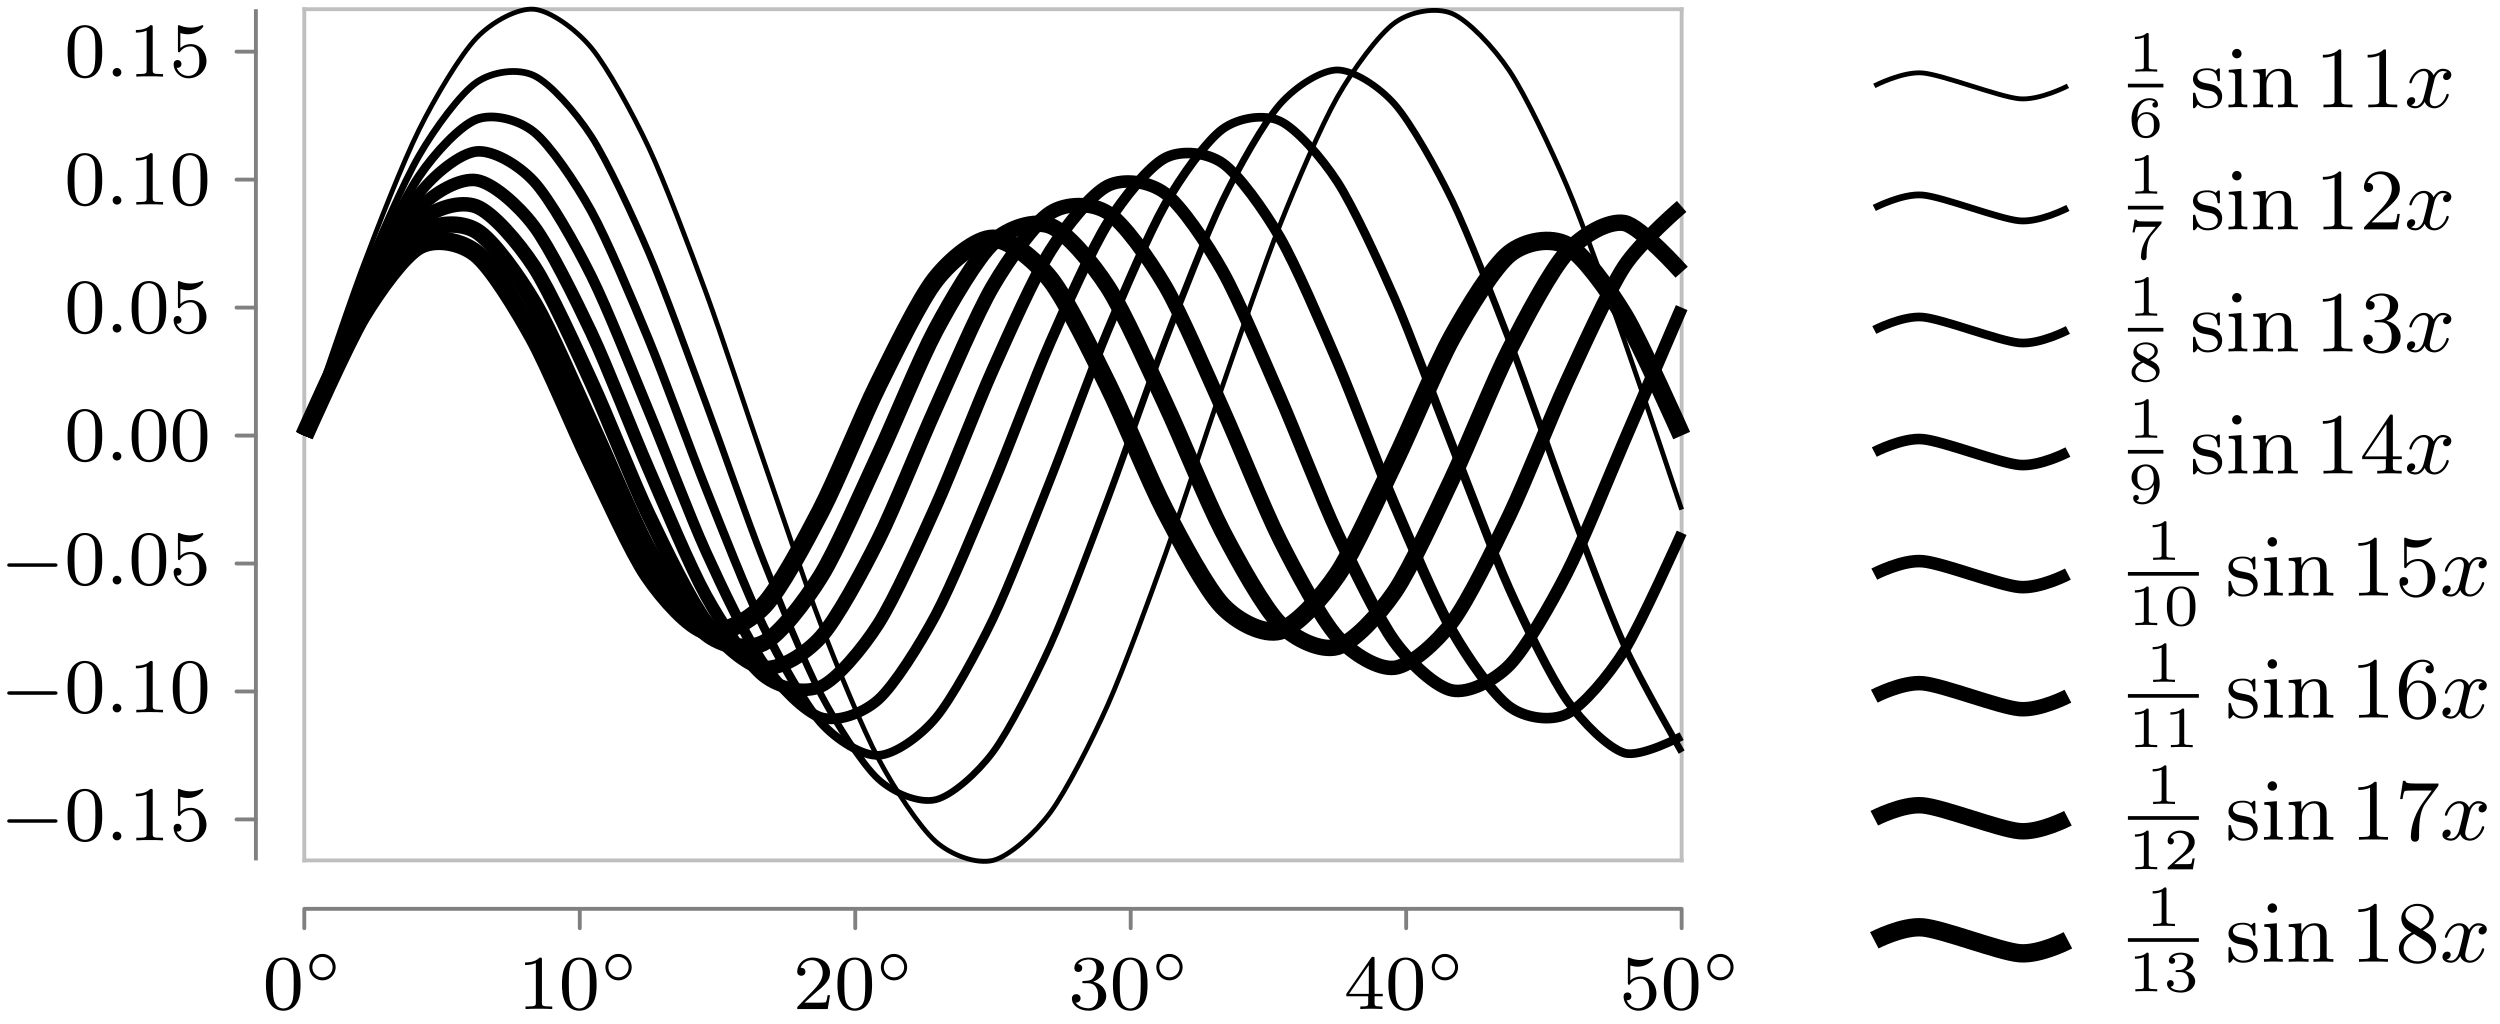 <svg xmlns="http://www.w3.org/2000/svg" xmlns:xlink="http://www.w3.org/1999/xlink" width="343.011" height="140.445" viewBox="0 0 257.258 105.334" version="1.2"><defs><symbol overflow="visible" id="a"><path style="stroke:none" d="M3.89-2.547c0-.844-.078-1.36-.343-1.875-.344-.703-1-.875-1.438-.875-1 0-1.375.75-1.484.969C.344-3.75.328-2.953.328-2.547c0 .531.016 1.328.406 1.969.36.594.954.75 1.375.75.391 0 1.063-.125 1.47-.906.296-.579.312-1.297.312-1.813ZM2.11-.062c-.266 0-.813-.126-.985-.954-.094-.453-.094-1.203-.094-1.625 0-.546 0-1.109.094-1.546.172-.813.781-.891.984-.891.266 0 .829.14.985.86.094.437.094 1.046.094 1.577 0 .47 0 1.188-.094 1.641-.172.828-.719.938-.985.938Zm0 0"/></symbol><symbol overflow="visible" id="c"><path style="stroke:none" d="M2.5-5.078c0-.219-.016-.219-.234-.219-.329.313-.75.5-1.5.5v.266c.218 0 .64 0 1.109-.203v4.078c0 .297-.031.39-.781.39H.812V0c.329-.031 1.016-.031 1.375-.031.36 0 1.047 0 1.376.031v-.266H3.28c-.75 0-.781-.093-.781-.39Zm0 0"/></symbol><symbol overflow="visible" id="d"><path style="stroke:none" d="M2.25-1.625c.125-.125.453-.39.594-.5.484-.453.953-.89.953-1.61 0-.953-.797-1.562-1.781-1.562-.97 0-1.594.719-1.594 1.438 0 .39.312.437.422.437.172 0 .422-.11.422-.422 0-.406-.407-.406-.5-.406.234-.594.765-.781 1.156-.781.734 0 1.125.625 1.125 1.297 0 .828-.578 1.437-1.531 2.39l-1 1.047C.422-.219.422-.203.422 0h3.14l.235-1.422h-.25c-.016.156-.078.547-.172.703-.047.063-.656.063-.781.063H1.172Zm0 0"/></symbol><symbol overflow="visible" id="e"><path style="stroke:none" d="M2.016-2.656c.625 0 1.03.453 1.03 1.297 0 1-.562 1.28-.983 1.28-.438 0-1.047-.155-1.329-.577.297 0 .5-.188.5-.438 0-.265-.187-.437-.453-.437-.203 0-.437.125-.437.453 0 .75.812 1.25 1.734 1.25 1.047 0 1.797-.734 1.797-1.531 0-.672-.531-1.266-1.344-1.454.625-.218 1.11-.75 1.11-1.39 0-.64-.72-1.094-1.547-1.094-.86 0-1.5.453-1.5 1.063 0 .296.187.421.406.421.25 0 .406-.171.406-.406 0-.297-.265-.406-.437-.406.344-.438.953-.469 1.094-.469.203 0 .812.063.812.89 0 .548-.234.891-.344 1.016-.234.25-.422.266-.906.297-.156 0-.219.016-.219.125 0 .11.078.11.219.11Zm0 0"/></symbol><symbol overflow="visible" id="f"><path style="stroke:none" d="M3.14-5.156c0-.157 0-.219-.171-.219-.094 0-.11 0-.188.11L.234-1.564v.25h2.25v.672c0 .297-.015.375-.64.375h-.172V0c.672-.031.687-.031 1.14-.031.454 0 .47 0 1.141.031v-.266h-.172c-.625 0-.64-.078-.64-.375v-.671h.843v-.25h-.843Zm-.593.64v2.954H.516Zm0 0"/></symbol><symbol overflow="visible" id="g"><path style="stroke:none" d="M1.11-4.484c.109.03.421.125.765.125 1 0 1.594-.704 1.594-.829 0-.093-.047-.109-.094-.109-.016 0-.031 0-.094.031a2.982 2.982 0 0 1-1.11.22c-.468 0-.858-.11-1.108-.22-.079-.03-.094-.03-.11-.03-.094 0-.094.077-.094.234v2.328c0 .14 0 .234.125.234.063 0 .079-.031.125-.094.094-.11.391-.515 1.079-.515.437 0 .656.359.734.515.125.281.14.656.14.953 0 .297 0 .735-.218 1.079-.156.25-.485.484-.906.484A1.271 1.271 0 0 1 .734-.922c.016.016.079.016.079.016.218 0 .406-.14.406-.39a.388.388 0 0 0-.39-.407c-.157 0-.407.078-.407.422 0 .718.625 1.453 1.531 1.453 1 0 1.844-.781 1.844-1.766 0-.922-.672-1.75-1.61-1.75-.39 0-.765.125-1.078.406Zm0 0"/></symbol><symbol overflow="visible" id="b"><path style="stroke:none" d="M3.266-1.5c0-.75-.61-1.36-1.36-1.36-.734 0-1.343.61-1.343 1.36 0 .766.609 1.36 1.343 1.36.75 0 1.36-.594 1.36-1.36ZM1.906-.453A1.024 1.024 0 0 1 .875-1.5c0-.578.453-1.047 1.031-1.047.578 0 1.047.469 1.047 1.047 0 .594-.469 1.047-1.047 1.047Zm0 0"/></symbol><symbol overflow="visible" id="h"><path style="stroke:none" d="M5.563-1.813c.14 0 .312 0 .312-.171 0-.188-.172-.188-.313-.188H1c-.125 0-.297 0-.297.188 0 .171.172.171.297.171Zm0 0"/></symbol><symbol overflow="visible" id="i"><path style="stroke:none" d="M1.625-.438a.463.463 0 0 0-.453-.453.447.447 0 0 0-.438.438.44.44 0 0 0 .438.453.45.45 0 0 0 .453-.438Zm0 0"/></symbol><symbol overflow="visible" id="j"><path style="stroke:none" d="M2.14-3.797c0-.187-.015-.187-.203-.187-.39.39-1 .39-1.218.39v.235c.156 0 .562 0 .922-.172v3.015c0 .204 0 .282-.625.282h-.25V0c.328-.031.796-.031 1.125-.031.328 0 .796 0 1.125.031v-.234h-.25c-.625 0-.625-.078-.625-.282Zm0 0"/></symbol><symbol overflow="visible" id="k"><path style="stroke:none" d="M.969-1.984c.015-.297.031-.797.234-1.157.266-.468.656-.64 1.016-.64.14 0 .422.015.562.187-.219.047-.265.188-.265.297 0 .156.109.281.296.281.172 0 .282-.109.282-.296 0-.376-.266-.672-.875-.672-.938 0-1.844.812-1.844 2.093 0 1.454.672 2.016 1.469 2.016.234 0 .64-.031 1-.39.203-.188.422-.422.422-.954 0-.203-.016-.593-.375-.922-.22-.203-.485-.406-.985-.406-.422 0-.734.219-.937.563Zm.875 1.89C1-.094 1-1.125 1-1.359c0-.5.328-1 .875-1 .313 0 .484.125.625.312.172.235.172.516.172.828 0 .407-.016.61-.219.86-.14.171-.328.265-.61.265Zm0 0"/></symbol><symbol overflow="visible" id="q"><path style="stroke:none" d="M3.422-3.61c.047-.062.047-.078.047-.25H1.922c-.234 0-.39 0-.625-.015-.281-.016-.36-.031-.39-.172h-.22L.47-2.734h.219c.03-.125.078-.485.171-.547.047-.031.563-.031.657-.031h1.343c-.062.078-.375.468-.53.64-.579.703-.985 1.547-.985 2.453 0 .063 0 .344.297.344.28 0 .28-.281.28-.36V-.39c0-1.156.25-1.734.548-2.093Zm0 0"/></symbol><symbol overflow="visible" id="s"><path style="stroke:none" d="M2.297-2.156c.453-.203.781-.5.781-.922 0-.594-.625-.906-1.25-.906-.672 0-1.266.406-1.266 1.015 0 .375.25.656.5.813.063.031.204.11.266.14-.39.157-.953.485-.953 1.094 0 .703.75 1.047 1.438 1.047.796 0 1.453-.484 1.453-1.14 0-.423-.25-.657-.329-.75-.124-.11-.421-.282-.64-.391ZM1.219-2.75c-.016-.016-.313-.172-.313-.453 0-.39.469-.578.906-.578.47 0 .938.25.938.703 0 .469-.5.703-.672.797Zm.343.86c.079.046.72.406.875.484.126.078.454.25.454.593 0 .485-.547.72-1.063.72-.547 0-1.062-.313-1.062-.829 0-.515.468-.844.796-.969Zm0 0"/></symbol><symbol overflow="visible" id="u"><path style="stroke:none" d="M2.672-1.89c0 .452-.031.906-.25 1.265-.156.234-.438.531-.906.531-.141 0-.47-.015-.625-.172.187-.046.234-.171.234-.28 0-.157-.11-.298-.281-.298-.172 0-.297.125-.297.313 0 .484.453.656.969.656.921 0 1.75-.844 1.75-2.094 0-1.453-.657-2.015-1.422-2.015-.766 0-1.469.562-1.469 1.343 0 .454.172.704.39.922.25.25.547.407.985.407.516 0 .797-.344.922-.579Zm-.89.39a.703.703 0 0 1-.626-.313C.984-2.046.97-2.296.97-2.64c0-.343 0-.578.203-.828a.796.796 0 0 1 .672-.312c.812 0 .812 1.015.812 1.265 0 .532-.36 1.016-.875 1.016Zm0 0"/></symbol><symbol overflow="visible" id="w"><path style="stroke:none" d="M3.297-1.906c0-.438 0-2.078-1.469-2.078S.36-2.344.36-1.906c0 .422 0 2.031 1.47 2.031 1.468 0 1.468-1.61 1.468-2.031ZM1.828-.063a.84.84 0 0 1-.812-.625C.922-1.03.922-1.609.922-1.984c0-.407 0-.86.094-1.188.14-.531.593-.61.812-.61.266 0 .672.126.797.579.094.312.094.75.094 1.219 0 .375 0 .984-.094 1.312a.825.825 0 0 1-.797.61Zm0 0"/></symbol><symbol overflow="visible" id="z"><path style="stroke:none" d="M3.219-1.125H3c-.016.094-.078.484-.156.547-.047.047-.531.047-.625.047h-1.11l.766-.625c.203-.172.734-.547.922-.735.172-.171.422-.484.422-.906 0-.75-.672-1.187-1.485-1.187-.765 0-1.296.515-1.296 1.078 0 .297.25.344.312.344a.32.32 0 0 0 .328-.329c0-.125-.078-.328-.344-.328.141-.297.5-.531.922-.531.625 0 .953.469.953.953 0 .422-.28.86-.687 1.25L.5-.25C.437-.187.437-.187.437 0h2.594Zm0 0"/></symbol><symbol overflow="visible" id="C"><path style="stroke:none" d="M1.766-1.984c.5 0 .843.343.843.953 0 .656-.39.937-.828.937C1.61-.094 1-.125.734-.469c.235-.031.329-.187.329-.344a.328.328 0 0 0-.344-.343.34.34 0 0 0-.344.36c0 .593.656.921 1.422.921.89 0 1.469-.563 1.469-1.156 0-.438-.329-.907-1.047-1.078.484-.157.86-.547.86-1.032 0-.484-.563-.843-1.282-.843-.703 0-1.234.328-1.234.812 0 .266.203.328.328.328.156 0 .312-.094.312-.312 0-.188-.125-.297-.297-.313.281-.312.828-.312.89-.312.298 0 .688.14.688.64 0 .329-.187.907-.796.938-.11 0-.266.015-.313.015-.063.016-.125.016-.125.11s.063.094.156.094Zm0 0"/></symbol><symbol overflow="visible" id="l"><path style="stroke:none" d="M3.078-3.781c0-.156 0-.235-.094-.235-.046 0-.062 0-.187.11-.016.015-.094.094-.156.14-.266-.203-.547-.25-.86-.25-1.187 0-1.468.657-1.468 1.11 0 .281.124.515.328.719.296.28.64.343 1.093.421.47.094.61.11.813.266.094.078.312.25.312.578 0 .797-.906.797-1.03.797-.907 0-1.141-.766-1.25-1.25-.032-.094-.048-.14-.141-.14-.126 0-.126.077-.126.234v1.14c0 .157 0 .235.094.235.063 0 .063 0 .235-.172a1.18 1.18 0 0 1 .171-.219c.375.375.797.39 1.016.39 1.11 0 1.484-.64 1.484-1.234 0-.406-.171-.656-.374-.859-.297-.297-.626-.36-1.282-.484-.234-.047-.89-.157-.89-.672 0-.281.203-.672 1.015-.672.969 0 1.032.75 1.047.969.016.109.016.171.125.171.125 0 .125-.062.125-.234Zm0 0"/></symbol><symbol overflow="visible" id="m"><path style="stroke:none" d="m1.656-3.969-1.297.11v.265c.579 0 .657.063.657.5v2.406c0 .407-.094.407-.688.407V0c.39-.016.594-.031.984-.031.141 0 .516 0 .954.031v-.281c-.579 0-.61-.047-.61-.39Zm.016-1.562a.477.477 0 0 0-.484-.485.497.497 0 0 0-.485.485c0 .265.219.484.485.484a.468.468 0 0 0 .484-.484Zm0 0"/></symbol><symbol overflow="visible" id="n"><path style="stroke:none" d="M1.672-2.328c0-.953.672-1.406 1.234-1.406.531 0 .64.437.64.968v2.079c0 .406-.093.406-.687.406V0c.422-.016.594-.031 1.032-.031.421 0 .546.015 1.015.031v-.281c-.453 0-.687 0-.687-.281v-1.72c0-.734 0-1-.25-1.312-.203-.25-.547-.375-1-.375-.828 0-1.219.625-1.344.875h-.016v-.875l-1.296.11v.265c.609 0 .687.063.687.516v2.39C1-.28.906-.28.312-.28V0c.422-.016.594-.031 1.032-.031.422 0 .547.015 1.015.031v-.281c-.593 0-.687 0-.687-.406Zm0 0"/></symbol><symbol overflow="visible" id="o"><path style="stroke:none" d="M2.719-5.734c0-.22 0-.235-.219-.235-.563.563-1.39.563-1.672.563v.281c.172 0 .719 0 1.203-.234v4.64c0 .328-.015.438-.86.438h-.28V0c.312-.031 1.125-.031 1.484-.031.375 0 1.172 0 1.5.031v-.281h-.281c-.844 0-.875-.11-.875-.438Zm0 0"/></symbol><symbol overflow="visible" id="r"><path style="stroke:none" d="M4.14-1.594h-.25c-.015.125-.093.657-.203.797-.062.078-.671.078-.859.078H1.234l.891-.844c1.469-1.265 2.016-1.75 2.016-2.656 0-1.031-.844-1.75-1.954-1.75-1.03 0-1.734.813-1.734 1.625 0 .453.39.5.469.5.203 0 .469-.14.469-.469a.451.451 0 0 0-.47-.468c-.046 0-.062 0-.109.015.22-.64.797-.921 1.282-.921.906 0 1.219.843 1.219 1.468 0 .907-.688 1.657-1.11 2.125L.563-.328c-.11.11-.11.125-.11.328h3.438Zm0 0"/></symbol><symbol overflow="visible" id="t"><path style="stroke:none" d="M2.734-3.156C3.563-3.47 3.97-4.125 3.97-4.75c0-.688-.766-1.219-1.703-1.219-.922 0-1.625.532-1.625 1.203 0 .297.187.47.453.47a.435.435 0 0 0 .453-.454c0-.313-.219-.438-.531-.438.234-.375.78-.562 1.234-.562.734 0 .875.594.875 1.016 0 .265-.047.703-.266 1.046-.28.391-.593.407-.859.438-.219.016-.234.016-.313.016-.078 0-.156.015-.156.109 0 .125.078.125.235.125h.406c.781 0 1.125.625 1.125 1.469 0 1.156-.61 1.484-1.063 1.484-.171 0-1.046-.047-1.437-.719a.475.475 0 0 0 .562-.484.468.468 0 0 0-.484-.484c-.219 0-.484.14-.484.515 0 .797.828 1.422 1.875 1.422 1.109 0 1.953-.812 1.953-1.734 0-.782-.625-1.438-1.485-1.625Zm0 0"/></symbol><symbol overflow="visible" id="v"><path style="stroke:none" d="M.266-1.766v.282h2.437v.78c0 .329-.015.423-.687.423h-.204V0C2.375-.031 3-.031 3.063-.031c.047 0 .704 0 1.266.031v-.281h-.203c-.672 0-.703-.094-.703-.422v-.781h.922v-.282h-.922v-4.062c0-.188 0-.25-.172-.25-.11 0-.11.016-.188.14Zm.28 0 2.22-3.312v3.312Zm0 0"/></symbol><symbol overflow="visible" id="x"><path style="stroke:none" d="M.938-3.094c0 .156 0 .266.125.266.062 0 .093-.047.14-.125a1.45 1.45 0 0 1 1.172-.594c.969 0 .969 1.39.969 1.703 0 .282 0 .844-.266 1.25-.234.375-.61.547-.969.547a1.456 1.456 0 0 1-1.343-1c.015 0 .062.016.125.016.187 0 .453-.11.453-.438 0-.281-.203-.437-.453-.437-.188 0-.438.11-.438.468 0 .813.688 1.641 1.688 1.641 1.078 0 2-.89 2-2 0-1.078-.766-1.969-1.75-1.969-.422 0-.86.141-1.188.47v-1.767c.281.079.563.125.828.125 1.11 0 1.75-.796 1.75-.921 0-.079-.047-.11-.094-.11-.015 0-.03 0-.124.047a3.488 3.488 0 0 1-1.204.234c-.39 0-.796-.078-1.203-.234-.093-.047-.11-.047-.11-.047-.109 0-.109.078-.109.235Zm0 0"/></symbol><symbol overflow="visible" id="y"><path style="stroke:none" d="M1.203-2.969c0-.922.094-1.422.344-1.89.172-.375.61-.891 1.281-.891.172 0 .594.031.797.36-.328 0-.484.171-.484.406a.41.41 0 0 0 .421.421c.25 0 .422-.171.422-.437 0-.5-.359-.969-1.171-.969-1.157 0-2.422 1.14-2.422 3.14C.39-.405 1.484.204 2.328.204c.985 0 1.89-.844 1.89-2.031 0-1.125-.827-2-1.843-2-.531 0-.922.328-1.172.86Zm1.11 2.922c-.516 0-.813-.422-.907-.687-.172-.407-.187-1.157-.187-1.297 0-.594.281-1.563 1.14-1.563.141 0 .579 0 .875.547.172.344.172.781.172 1.219 0 .422 0 .875-.172 1.203-.28.516-.671.578-.921.578Zm0 0"/></symbol><symbol overflow="visible" id="A"><path style="stroke:none" d="M4.39-5.469c.079-.093.079-.125.079-.312H2.25c-1.14 0-1.172-.11-1.188-.282h-.25L.516-4.188h.25C.796-4.39.875-4.89.984-5c.063-.063.782-.063.907-.063h1.875l-.86 1.172C1.734-2.28 1.625-.812 1.625-.312c0 .109 0 .515.422.515s.422-.406.422-.516V-.75c0-1.328.187-2.36.672-3.016Zm0 0"/></symbol><symbol overflow="visible" id="D"><path style="stroke:none" d="M1.547-4.078c-.266-.172-.484-.406-.484-.734 0-.594.625-.938 1.218-.938.703 0 1.25.484 1.25 1.11 0 .624-.531 1.046-.89 1.25Zm1.312.828c.454-.219 1.11-.656 1.11-1.39 0-.844-.844-1.329-1.656-1.329-.938 0-1.672.672-1.672 1.5 0 .328.125.657.343.922.141.172.204.203.72.531C.921-2.64.39-2.094.39-1.359c0 .953.937 1.562 1.906 1.562C3.344.203 4.219-.53 4.219-1.5c0-.875-.672-1.313-.89-1.453-.095-.063-.36-.235-.47-.297Zm-.906.39 1.125.704c.203.125.656.422.656.969 0 .703-.718 1.14-1.421 1.14C1.53-.047.875-.609.875-1.359c0-.641.438-1.172 1.078-1.5Zm0 0"/></symbol><symbol overflow="visible" id="p"><path style="stroke:none" d="M4.406-3.625a.504.504 0 0 0-.422.484c0 .172.125.329.344.329.25 0 .5-.22.5-.532 0-.422-.453-.625-.875-.625-.531 0-.844.485-.953.672a1.042 1.042 0 0 0-1-.672c-.953 0-1.484 1.156-1.484 1.39 0 .079.062.11.125.11.078 0 .109-.047.125-.11.28-.89.875-1.155 1.218-1.155.266 0 .485.171.485.593 0 .313-.375 1.75-.5 2.188-.063.265-.344.828-.828.828-.188 0-.375-.063-.454-.11.235-.046.422-.265.422-.484 0-.234-.171-.328-.343-.328-.266 0-.5.219-.5.531 0 .438.484.61.859.61.531 0 .828-.422.969-.672.219.594.75.672.984.672.969 0 1.485-1.157 1.485-1.375 0-.047-.032-.11-.11-.11-.11 0-.11.032-.156.172-.203.64-.719 1.094-1.188 1.094-.25 0-.5-.156-.5-.594 0-.203.125-.687.204-1.031.046-.156.28-1.125.296-1.188.11-.328.375-.796.844-.796.156 0 .328.015.453.109Zm0 0"/></symbol><clipPath id="B"><path d="M168 58h69v47h-69Zm0 0"/></clipPath><clipPath id="E"><path d="M166 68h74v37h-74Zm0 0"/></clipPath></defs><path style="fill:none;stroke-width:.399;stroke-linecap:round;stroke-linejoin:miter;stroke:gray;stroke-opacity:1;stroke-miterlimit:10" d="M0-6.975v1.993M28.348-6.975v1.993M56.696-6.975v1.993M85.04-6.975v1.993M113.387-6.975v1.993M141.735-6.975v1.993M-6.972 4.22h1.992M-6.972 17.385h1.992M-6.972 30.553h1.992M-6.972 43.72h1.992M-6.972 56.889h1.992M-6.972 70.057h1.992M-6.972 83.225h1.992" transform="matrix(1 0 0 -1 31.312 88.541)"/><path style="fill:none;stroke-width:.399;stroke-linecap:butt;stroke-linejoin:miter;stroke:gray;stroke-opacity:1;stroke-miterlimit:10" d="M0-4.982h141.735" transform="matrix(1 0 0 -1 31.312 88.541)"/><path style="fill:none;stroke-width:.399;stroke-linecap:square;stroke-linejoin:miter;stroke:#bfbfbf;stroke-opacity:1;stroke-miterlimit:10" d="M0 .002h141.735M0 87.592h141.735" transform="matrix(1 0 0 -1 31.312 88.541)"/><path style="fill:none;stroke-width:.399;stroke-linecap:butt;stroke-linejoin:miter;stroke:gray;stroke-opacity:1;stroke-miterlimit:10" d="M-4.98.002v87.59" transform="matrix(1 0 0 -1 31.312 88.541)"/><path style="fill:none;stroke-width:.399;stroke-linecap:square;stroke-linejoin:miter;stroke:#bfbfbf;stroke-opacity:1;stroke-miterlimit:10" d="M0 .002v87.59M141.735.002v87.59" transform="matrix(1 0 0 -1 31.312 88.541)"/><path style="fill:none;stroke-width:1.893;stroke-linecap:butt;stroke-linejoin:miter;stroke:#000;stroke-opacity:1;stroke-miterlimit:10" d="M0 43.72s4.266 9.614 5.907 12.329c1.636 2.715 4.265 6.355 5.906 7.238 1.637.887 4.266.457 5.902-.851 1.641-1.31 4.27-5.625 5.907-8.586 1.64-2.965 4.27-9.38 5.906-12.77 1.64-3.39 4.265-9.258 5.906-11.68 1.637-2.418 4.266-5.312 5.906-5.757 1.637-.45 4.266.828 5.907 2.539 1.636 1.71 4.265 6.629 5.902 9.789 1.64 3.16 4.27 9.687 5.906 12.992 1.64 3.305 4.27 8.746 5.906 10.828 1.641 2.086 4.266 4.188 5.907 4.188 1.636 0 4.265-2.102 5.906-4.188 1.637-2.082 4.266-7.523 5.906-10.828 1.637-3.305 4.266-9.828 5.903-12.988 1.64-3.16 4.27-8.082 5.906-9.793 1.64-1.711 4.27-2.989 5.906-2.54 1.64.446 4.266 3.34 5.906 5.758 1.64 2.418 4.266 8.286 5.907 11.676 1.636 3.395 4.265 9.809 5.906 12.774 1.636 2.96 4.265 7.277 5.906 8.586 1.637 1.308 4.266 1.738 5.902.851 1.641-.883 4.27-4.523 5.907-7.238 1.64-2.715 5.906-12.328 5.906-12.328" transform="matrix(1 0 0 -1 31.312 88.541)"/><path style="fill:none;stroke-width:1.694;stroke-linecap:butt;stroke-linejoin:miter;stroke:#000;stroke-opacity:1;stroke-miterlimit:10" d="M0 43.72s4.266 9.84 5.907 12.716c1.636 2.875 4.265 6.851 5.906 8.011 1.637 1.16 4.266 1.328 5.902.34 1.641-.988 4.27-4.687 5.907-7.457 1.64-2.766 4.27-8.969 5.906-12.496 1.64-3.523 4.265-9.926 5.906-12.902 1.637-2.977 4.266-7.22 5.906-8.543 1.637-1.328 4.266-1.832 5.907-1.016 1.636.813 4.265 4.23 5.902 6.883 1.64 2.652 4.27 8.726 5.906 12.234 1.64 3.512 4.27 9.992 5.906 13.063 1.641 3.066 4.266 7.566 5.907 9.058 1.636 1.492 4.265 2.332 5.906 1.692 1.637-.637 4.266-3.758 5.906-6.29 1.637-2.535 4.266-8.468 5.903-11.956 1.64-3.489 4.27-10.028 5.906-13.18 1.64-3.152 4.27-7.89 5.906-9.543 1.64-1.652 4.266-2.828 5.906-2.367 1.64.46 4.266 3.281 5.907 5.683 1.636 2.407 4.265 8.18 5.906 11.633 1.636 3.457 4.265 10.043 5.906 13.274 1.637 3.23 4.266 8.199 5.902 10.007 1.641 1.809 4.27 3.313 5.907 3.028 1.64-.281 5.906-5.059 5.906-5.059" transform="matrix(1 0 0 -1 31.312 88.541)"/><path style="fill:none;stroke-width:1.494;stroke-linecap:butt;stroke-linejoin:miter;stroke:#000;stroke-opacity:1;stroke-miterlimit:10" d="M0 43.72s4.266 10.102 5.907 13.153c1.636 3.05 4.265 7.383 5.906 8.832 1.637 1.445 4.266 2.227 5.902 1.594 1.641-.637 4.27-3.66 5.907-6.164 1.64-2.504 4.27-8.344 5.906-11.895 1.64-3.554 4.265-10.273 5.906-13.703 1.637-3.43 4.266-8.832 5.906-11.016 1.637-2.18 4.266-4.484 5.907-4.695 1.636-.215 4.265 1.34 5.902 3.164 1.64 1.824 4.27 6.727 5.906 9.988 1.64 3.262 4.27 9.895 5.906 13.52 1.641 3.625 4.266 9.816 5.907 12.613 1.636 2.797 4.265 6.496 5.906 7.543 1.637 1.047 4.266 1.047 5.906 0 1.637-1.047 4.266-4.746 5.903-7.543 1.64-2.797 4.27-8.988 5.906-12.613 1.64-3.625 4.27-10.258 5.906-13.52 1.64-3.261 4.266-8.164 5.906-9.988 1.64-1.824 4.266-3.379 5.907-3.164 1.636.211 4.265 2.516 5.906 4.695 1.636 2.184 4.265 7.586 5.906 11.016 1.637 3.43 4.266 10.149 5.902 13.703 1.641 3.551 4.27 9.39 5.907 11.895 1.64 2.504 5.906 6.164 5.906 6.164" transform="matrix(1 0 0 -1 31.312 88.541)"/><path style="fill:none;stroke-width:1.295;stroke-linecap:butt;stroke-linejoin:miter;stroke:#000;stroke-opacity:1;stroke-miterlimit:10" d="M0 43.72S4.266 54.14 5.907 57.38c1.636 3.24 4.265 7.946 5.906 9.696 1.637 1.75 4.266 3.172 5.902 2.922 1.641-.246 4.27-2.531 5.907-4.703 1.64-2.176 4.27-7.5 5.906-10.969 1.64-3.469 4.265-10.281 5.906-14.043 1.637-3.758 4.266-10.086 5.906-13.043 1.637-2.957 4.266-6.965 5.907-8.261 1.636-1.297 4.265-1.825 5.902-1.083 1.64.739 4.27 3.848 5.906 6.41 1.64 2.563 4.27 8.41 5.906 12.051 1.641 3.637 4.266 10.52 5.907 14.18 1.636 3.66 4.265 9.582 5.906 12.203 1.637 2.621 4.266 5.867 5.906 6.688 1.637.82 4.266.445 5.903-.774 1.64-1.215 4.27-5.101 5.906-8.008 1.64-2.902 4.27-9.171 5.906-12.918 1.64-3.746 4.266-10.578 5.906-14.078 1.64-3.504 4.266-8.921 5.907-11.164 1.636-2.242 4.265-4.668 5.906-4.996 1.636-.332 4.265.938 5.906 2.614 1.637 1.675 4.266 6.269 5.902 9.468 1.641 3.196 4.27 9.785 5.907 13.574 1.64 3.793 5.906 13.743 5.906 13.743" transform="matrix(1 0 0 -1 31.312 88.541)"/><path style="fill:none;stroke-width:1.096;stroke-linecap:butt;stroke-linejoin:miter;stroke:#000;stroke-opacity:1;stroke-miterlimit:10" d="M0 43.72s4.266 10.805 5.907 14.258c1.636 3.458 4.265 8.567 5.906 10.645 1.637 2.078 4.266 4.156 5.902 4.332 1.641.172 4.27-1.309 5.907-3.086 1.64-1.773 4.27-6.437 5.906-9.715 1.64-3.273 4.265-9.945 5.906-13.886 1.637-3.942 4.266-10.91 5.906-14.52 1.637-3.61 4.266-9.129 5.907-11.492 1.636-2.363 4.265-5.024 5.902-5.543 1.64-.516 4.27.355 5.906 1.816 1.64 1.461 4.27 5.649 5.906 8.715 1.641 3.07 4.266 9.5 5.907 13.399 1.636 3.894 4.265 10.945 5.906 14.683 1.637 3.738 4.266 9.625 5.906 12.254 1.637 2.629 4.266 5.848 5.903 6.703 1.64.86 4.27.602 5.906-.531 1.64-1.137 4.27-4.805 5.906-7.645 1.64-2.836 4.266-8.992 5.906-12.812 1.64-3.824 4.266-10.895 5.907-14.73 1.636-3.837 4.265-10.04 5.906-12.919 1.636-2.878 4.265-6.64 5.906-7.828 1.637-1.191 4.266-1.55 5.902-.75 1.641.797 4.27 3.93 5.907 6.516 1.64 2.586 5.906 12.129 5.906 12.129" transform="matrix(1 0 0 -1 31.312 88.541)"/><path style="fill:none;stroke-width:.897;stroke-linecap:butt;stroke-linejoin:miter;stroke:#000;stroke-opacity:1;stroke-miterlimit:10" d="M0 43.72s4.266 11.286 5.907 14.985c1.636 3.703 4.265 9.266 5.906 11.703 1.637 2.434 4.266 5.215 5.902 5.848 1.641.633 4.27.02 5.907-1.29 1.64-1.308 4.27-5.175 5.906-8.136 1.64-2.965 4.265-9.246 5.906-13.21 1.637-3.966 4.266-11.274 5.906-15.376 1.637-4.101 4.266-10.84 5.907-14.176 1.636-3.336 4.265-8.027 5.902-9.867 1.64-1.84 4.27-3.45 5.906-3.39 1.64.058 4.27 1.878 5.906 3.828 1.641 1.945 4.266 6.797 5.907 10.203 1.636 3.406 4.265 10.23 5.906 14.347 1.637 4.118 4.266 11.41 5.906 15.336 1.637 3.93 4.266 10.098 5.903 12.973 1.64 2.879 4.27 6.566 5.906 7.758 1.64 1.191 4.27 1.59 5.906.836 1.64-.75 4.266-3.723 5.906-6.254 1.64-2.531 4.266-8.238 5.907-11.992 1.636-3.758 4.265-10.922 5.906-15.078 1.636-4.157 4.265-11.227 5.906-14.875 1.637-3.645 4.266-9.067 5.902-11.403 1.641-2.34 4.27-4.922 5.907-5.433 1.64-.516 5.906 1.73 5.906 1.73" transform="matrix(1 0 0 -1 31.312 88.541)"/><path style="fill:none;stroke-width:.697;stroke-linecap:butt;stroke-linejoin:miter;stroke:#000;stroke-opacity:1;stroke-miterlimit:10" d="M0 43.72s4.266 11.9 5.907 15.9c1.636 3.995 4.265 10.081 5.906 12.917 1.637 2.836 4.266 6.383 5.902 7.524 1.641 1.144 4.27 1.48 5.907.71 1.64-.765 4.27-3.703 5.906-6.23 1.64-2.531 4.265-8.188 5.906-12.008 1.637-3.82 4.266-11.14 5.906-15.535 1.637-4.395 4.266-12 5.907-16.144 1.636-4.145 4.265-10.614 5.902-13.735 1.64-3.117 4.27-7.238 5.906-8.746 1.64-1.508 4.27-2.512 5.906-2.125 1.641.383 4.266 2.691 5.907 4.898 1.636 2.204 4.265 7.383 5.906 10.997 1.637 3.613 4.266 10.703 5.906 15.046 1.637 4.348 4.266 12.004 5.903 16.266 1.64 4.262 4.27 11.066 5.906 14.445 1.64 3.38 4.27 8.055 5.906 9.918 1.64 1.864 4.266 3.524 5.906 3.524 1.64 0 4.266-1.66 5.907-3.524 1.636-1.863 4.265-6.53 5.906-9.914 1.636-3.379 4.265-10.183 5.906-14.445 1.637-4.262 4.266-11.926 5.902-16.27 1.641-4.343 4.27-11.425 5.907-15.043 1.64-3.613 5.906-11 5.906-11" transform="matrix(1 0 0 -1 31.312 88.541)"/><path style="fill:none;stroke-width:.498;stroke-linecap:butt;stroke-linejoin:miter;stroke:#000;stroke-opacity:1;stroke-miterlimit:10" d="M0 43.72s4.266 12.727 5.907 17.094c1.636 4.368 4.265 11.086 5.906 14.387 1.637 3.305 4.266 7.707 5.902 9.426 1.641 1.719 4.27 3.102 5.907 2.965 1.64-.137 4.27-1.989 5.906-3.957 1.64-1.973 4.265-6.762 5.906-10.258 1.637-3.5 4.266-10.477 5.906-14.945 1.637-4.465 4.266-12.524 5.907-17.258 1.636-4.735 4.265-12.606 5.902-16.86 1.64-4.257 4.27-10.699 5.906-13.8 1.64-3.102 4.27-7.094 5.906-8.551C66.602.502 69.227-.412 70.868.002c1.636.41 4.265 2.719 5.906 4.937 1.637 2.223 4.266 7.387 5.906 11.063 1.637 3.676 4.266 10.887 5.903 15.441 1.64 4.551 4.27 12.66 5.906 17.368 1.64 4.71 4.27 12.449 5.906 16.574 1.64 4.125 4.266 10.27 5.906 13.156 1.64 2.89 4.266 6.465 5.907 7.656 1.636 1.196 4.265 1.637 5.906.95 1.636-.688 4.265-3.446 5.906-5.907 1.637-2.457 4.266-7.98 5.902-11.824 1.641-3.848 4.27-11.262 5.907-15.883 1.64-4.625 5.906-17.43 5.906-17.43" transform="matrix(1 0 0 -1 31.312 88.541)"/><use xlink:href="#a" x="27.037" y="103.834" style="fill:#000;fill-opacity:1"/><use xlink:href="#b" x="31.271" y="101.021" style="fill:#000;fill-opacity:1"/><g style="fill:#000;fill-opacity:1"><use xlink:href="#c" x="53.266" y="103.834"/><use xlink:href="#a" x="57.501" y="103.834"/></g><use xlink:href="#b" x="61.735" y="101.021" style="fill:#000;fill-opacity:1"/><g style="fill:#000;fill-opacity:1"><use xlink:href="#d" x="81.613" y="103.834"/><use xlink:href="#a" x="85.848" y="103.834"/></g><use xlink:href="#b" x="90.082" y="101.021" style="fill:#000;fill-opacity:1"/><g style="fill:#000;fill-opacity:1"><use xlink:href="#e" x="109.96" y="103.834"/><use xlink:href="#a" x="114.195" y="103.834"/></g><use xlink:href="#b" x="118.428" y="101.021" style="fill:#000;fill-opacity:1"/><g style="fill:#000;fill-opacity:1"><use xlink:href="#f" x="138.307" y="103.834"/><use xlink:href="#a" x="142.542" y="103.834"/></g><use xlink:href="#b" x="146.775" y="101.021" style="fill:#000;fill-opacity:1"/><g style="fill:#000;fill-opacity:1"><use xlink:href="#g" x="166.653" y="103.834"/><use xlink:href="#a" x="170.888" y="103.834"/></g><use xlink:href="#b" x="175.122" y="101.021" style="fill:#000;fill-opacity:1"/><use xlink:href="#h" x=".041" y="86.475" style="fill:#000;fill-opacity:1"/><use xlink:href="#a" x="6.628" y="86.475" style="fill:#000;fill-opacity:1"/><use xlink:href="#i" x="10.862" y="86.475" style="fill:#000;fill-opacity:1"/><g style="fill:#000;fill-opacity:1"><use xlink:href="#c" x="13.214" y="86.475"/><use xlink:href="#g" x="17.449" y="86.475"/></g><use xlink:href="#h" x=".041" y="73.307" style="fill:#000;fill-opacity:1"/><use xlink:href="#a" x="6.628" y="73.307" style="fill:#000;fill-opacity:1"/><use xlink:href="#i" x="10.862" y="73.307" style="fill:#000;fill-opacity:1"/><g style="fill:#000;fill-opacity:1"><use xlink:href="#c" x="13.214" y="73.307"/><use xlink:href="#a" x="17.449" y="73.307"/></g><use xlink:href="#h" x=".041" y="60.14" style="fill:#000;fill-opacity:1"/><use xlink:href="#a" x="6.628" y="60.14" style="fill:#000;fill-opacity:1"/><use xlink:href="#i" x="10.862" y="60.14" style="fill:#000;fill-opacity:1"/><g style="fill:#000;fill-opacity:1"><use xlink:href="#a" x="13.214" y="60.14"/><use xlink:href="#g" x="17.449" y="60.14"/></g><use xlink:href="#a" x="6.628" y="47.388" style="fill:#000;fill-opacity:1"/><use xlink:href="#i" x="10.862" y="47.388" style="fill:#000;fill-opacity:1"/><g style="fill:#000;fill-opacity:1"><use xlink:href="#a" x="13.214" y="47.388"/><use xlink:href="#a" x="17.449" y="47.388"/></g><use xlink:href="#a" x="6.628" y="34.22" style="fill:#000;fill-opacity:1"/><use xlink:href="#i" x="10.862" y="34.22" style="fill:#000;fill-opacity:1"/><g style="fill:#000;fill-opacity:1"><use xlink:href="#a" x="13.214" y="34.22"/><use xlink:href="#g" x="17.449" y="34.22"/></g><use xlink:href="#a" x="6.628" y="21.053" style="fill:#000;fill-opacity:1"/><use xlink:href="#i" x="10.862" y="21.053" style="fill:#000;fill-opacity:1"/><g style="fill:#000;fill-opacity:1"><use xlink:href="#c" x="13.214" y="21.053"/><use xlink:href="#a" x="17.449" y="21.053"/></g><use xlink:href="#a" x="6.628" y="7.885" style="fill:#000;fill-opacity:1"/><use xlink:href="#i" x="10.862" y="7.885" style="fill:#000;fill-opacity:1"/><g style="fill:#000;fill-opacity:1"><use xlink:href="#c" x="13.214" y="7.885"/><use xlink:href="#g" x="17.449" y="7.885"/></g><use xlink:href="#j" x="218.969" y="7.374" style="fill:#000;fill-opacity:1"/><path style="fill:none;stroke-width:.379;stroke-linecap:butt;stroke-linejoin:miter;stroke:#000;stroke-opacity:1;stroke-miterlimit:10" d="M0 .001h3.652" transform="matrix(1 0 0 -1 218.969 8.806)"/><use xlink:href="#k" x="218.969" y="14.09" style="fill:#000;fill-opacity:1"/><g style="fill:#000;fill-opacity:1"><use xlink:href="#l" x="225.354" y="11.048"/><use xlink:href="#m" x="228.989" y="11.048"/><use xlink:href="#n" x="231.549" y="11.048"/></g><g style="fill:#000;fill-opacity:1"><use xlink:href="#o" x="238.202" y="11.048"/><use xlink:href="#o" x="242.81" y="11.048"/></g><use xlink:href="#p" x="247.419" y="11.048" style="fill:#000;fill-opacity:1"/><path style="fill:none;stroke-width:.498;stroke-linecap:butt;stroke-linejoin:miter;stroke:#000;stroke-opacity:1;stroke-miterlimit:10" d="M-19.926 0s2.91 1.512 4.98 1.328c2.075-.183 7.891-2.472 9.965-2.656C-2.906-1.512 0 0 0 0" transform="matrix(1 0 0 -1 212.797 8.836)"/><use xlink:href="#j" x="218.969" y="19.935" style="fill:#000;fill-opacity:1"/><path style="fill:none;stroke-width:.379;stroke-linecap:butt;stroke-linejoin:miter;stroke:#000;stroke-opacity:1;stroke-miterlimit:10" d="M0 0h3.652" transform="matrix(1 0 0 -1 218.969 21.367)"/><use xlink:href="#q" x="218.969" y="26.651" style="fill:#000;fill-opacity:1"/><g style="fill:#000;fill-opacity:1"><use xlink:href="#l" x="225.354" y="23.608"/><use xlink:href="#m" x="228.989" y="23.608"/><use xlink:href="#n" x="231.549" y="23.608"/></g><g style="fill:#000;fill-opacity:1"><use xlink:href="#o" x="238.202" y="23.608"/><use xlink:href="#r" x="242.81" y="23.608"/></g><use xlink:href="#p" x="247.419" y="23.608" style="fill:#000;fill-opacity:1"/><path style="fill:none;stroke-width:.697;stroke-linecap:butt;stroke-linejoin:miter;stroke:#000;stroke-opacity:1;stroke-miterlimit:10" d="M-19.926-.001s2.91 1.511 4.98 1.328c2.075-.184 7.891-2.47 9.965-2.653C-2.906-1.509 0 0 0 0" transform="matrix(1 0 0 -1 212.797 21.397)"/><use xlink:href="#j" x="218.969" y="32.496" style="fill:#000;fill-opacity:1"/><path style="fill:none;stroke-width:.379;stroke-linecap:butt;stroke-linejoin:miter;stroke:#000;stroke-opacity:1;stroke-miterlimit:10" d="M0-.002h3.652" transform="matrix(1 0 0 -1 218.969 33.928)"/><use xlink:href="#s" x="218.969" y="39.212" style="fill:#000;fill-opacity:1"/><g style="fill:#000;fill-opacity:1"><use xlink:href="#l" x="225.354" y="36.169"/><use xlink:href="#m" x="228.989" y="36.169"/><use xlink:href="#n" x="231.549" y="36.169"/></g><g style="fill:#000;fill-opacity:1"><use xlink:href="#o" x="238.202" y="36.169"/><use xlink:href="#t" x="242.81" y="36.169"/></g><use xlink:href="#p" x="247.419" y="36.169" style="fill:#000;fill-opacity:1"/><path style="fill:none;stroke-width:.897;stroke-linecap:butt;stroke-linejoin:miter;stroke:#000;stroke-opacity:1;stroke-miterlimit:10" d="M-19.926.001s2.91 1.512 4.98 1.324c2.075-.183 7.891-2.469 9.965-2.652C-2.906-1.511 0 0 0 0" transform="matrix(1 0 0 -1 212.797 33.958)"/><use xlink:href="#j" x="218.969" y="45.057" style="fill:#000;fill-opacity:1"/><path style="fill:none;stroke-width:.379;stroke-linecap:butt;stroke-linejoin:miter;stroke:#000;stroke-opacity:1;stroke-miterlimit:10" d="M0 0h3.652" transform="matrix(1 0 0 -1 218.969 46.489)"/><use xlink:href="#u" x="218.969" y="51.773" style="fill:#000;fill-opacity:1"/><g style="fill:#000;fill-opacity:1"><use xlink:href="#l" x="225.354" y="48.73"/><use xlink:href="#m" x="228.989" y="48.73"/><use xlink:href="#n" x="231.549" y="48.73"/></g><g style="fill:#000;fill-opacity:1"><use xlink:href="#o" x="238.202" y="48.73"/><use xlink:href="#v" x="242.81" y="48.73"/></g><use xlink:href="#p" x="247.419" y="48.73" style="fill:#000;fill-opacity:1"/><path style="fill:none;stroke-width:1.096;stroke-linecap:butt;stroke-linejoin:miter;stroke:#000;stroke-opacity:1;stroke-miterlimit:10" d="M-19.926-.002s2.91 1.512 4.98 1.329c2.075-.184 7.891-2.47 9.965-2.653C-2.906-1.509 0-.002 0-.002" transform="matrix(1 0 0 -1 212.797 46.518)"/><use xlink:href="#j" x="220.796" y="57.617" style="fill:#000;fill-opacity:1"/><path style="fill:none;stroke-width:.379;stroke-linecap:butt;stroke-linejoin:miter;stroke:#000;stroke-opacity:1;stroke-miterlimit:10" d="M0-.002h7.304" transform="matrix(1 0 0 -1 218.969 59.049)"/><g style="fill:#000;fill-opacity:1"><use xlink:href="#j" x="218.969" y="64.334"/><use xlink:href="#w" x="222.622" y="64.334"/></g><g style="fill:#000;fill-opacity:1"><use xlink:href="#l" x="229.007" y="61.291"/><use xlink:href="#m" x="232.642" y="61.291"/><use xlink:href="#n" x="235.202" y="61.291"/></g><g style="fill:#000;fill-opacity:1"><use xlink:href="#o" x="241.855" y="61.291"/><use xlink:href="#x" x="246.463" y="61.291"/></g><use xlink:href="#p" x="251.072" y="61.291" style="fill:#000;fill-opacity:1"/><path style="fill:none;stroke-width:1.295;stroke-linecap:butt;stroke-linejoin:miter;stroke:#000;stroke-opacity:1;stroke-miterlimit:10" d="M-19.926 0s2.91 1.513 4.98 1.325c2.075-.183 7.891-2.469 9.965-2.652C-2.906-1.511 0 0 0 0" transform="matrix(1 0 0 -1 212.797 59.079)"/><use xlink:href="#j" x="220.796" y="70.178" style="fill:#000;fill-opacity:1"/><path style="fill:none;stroke-width:.379;stroke-linecap:butt;stroke-linejoin:miter;stroke:#000;stroke-opacity:1;stroke-miterlimit:10" d="M0 0h7.304" transform="matrix(1 0 0 -1 218.969 71.61)"/><g style="fill:#000;fill-opacity:1"><use xlink:href="#j" x="218.969" y="76.894"/><use xlink:href="#j" x="222.622" y="76.894"/></g><g style="fill:#000;fill-opacity:1"><use xlink:href="#l" x="229.007" y="73.852"/><use xlink:href="#m" x="232.642" y="73.852"/><use xlink:href="#n" x="235.202" y="73.852"/></g><g style="fill:#000;fill-opacity:1"><use xlink:href="#o" x="241.855" y="73.852"/><use xlink:href="#y" x="246.463" y="73.852"/></g><use xlink:href="#p" x="251.072" y="73.852" style="fill:#000;fill-opacity:1"/><path style="fill:none;stroke-width:1.494;stroke-linecap:butt;stroke-linejoin:miter;stroke:#000;stroke-opacity:1;stroke-miterlimit:10" d="M-19.926 0s2.91 1.511 4.98 1.327c2.075-.183 7.891-2.468 9.965-2.656C-2.906-1.512 0 0 0 0" transform="matrix(1 0 0 -1 212.797 71.64)"/><use xlink:href="#j" x="220.796" y="82.739" style="fill:#000;fill-opacity:1"/><path style="fill:none;stroke-width:.379;stroke-linecap:butt;stroke-linejoin:miter;stroke:#000;stroke-opacity:1;stroke-miterlimit:10" d="M0 0h7.304" transform="matrix(1 0 0 -1 218.969 84.171)"/><g style="fill:#000;fill-opacity:1"><use xlink:href="#j" x="218.969" y="89.455"/><use xlink:href="#z" x="222.622" y="89.455"/></g><g style="fill:#000;fill-opacity:1"><use xlink:href="#l" x="229.007" y="86.413"/><use xlink:href="#m" x="232.642" y="86.413"/><use xlink:href="#n" x="235.202" y="86.413"/></g><g style="fill:#000;fill-opacity:1"><use xlink:href="#o" x="241.855" y="86.413"/><use xlink:href="#A" x="246.463" y="86.413"/></g><use xlink:href="#p" x="251.072" y="86.413" style="fill:#000;fill-opacity:1"/><g clip-path="url(#B)"><path style="fill:none;stroke-width:1.694;stroke-linecap:butt;stroke-linejoin:miter;stroke:#000;stroke-opacity:1;stroke-miterlimit:10" d="M-19.926.002s2.91 1.508 4.98 1.324c2.075-.184 7.891-2.469 9.965-2.652C-2.906-1.51 0 .002 0 .002" transform="matrix(1 0 0 -1 212.797 84.201)"/></g><use xlink:href="#j" x="220.796" y="95.3" style="fill:#000;fill-opacity:1"/><path style="fill:none;stroke-width:.379;stroke-linecap:butt;stroke-linejoin:miter;stroke:#000;stroke-opacity:1;stroke-miterlimit:10" d="M0 .002h7.304" transform="matrix(1 0 0 -1 218.969 96.732)"/><g style="fill:#000;fill-opacity:1"><use xlink:href="#j" x="218.969" y="102.016"/><use xlink:href="#C" x="222.622" y="102.016"/></g><g style="fill:#000;fill-opacity:1"><use xlink:href="#l" x="229.007" y="98.974"/><use xlink:href="#m" x="232.642" y="98.974"/><use xlink:href="#n" x="235.202" y="98.974"/></g><g style="fill:#000;fill-opacity:1"><use xlink:href="#o" x="241.855" y="98.974"/><use xlink:href="#D" x="246.463" y="98.974"/></g><use xlink:href="#p" x="251.072" y="98.974" style="fill:#000;fill-opacity:1"/><g clip-path="url(#E)"><path style="fill:none;stroke-width:1.893;stroke-linecap:butt;stroke-linejoin:miter;stroke:#000;stroke-opacity:1;stroke-miterlimit:10" d="M-19.926 0s2.91 1.512 4.98 1.328c2.075-.183 7.891-2.472 9.965-2.656C-2.906-1.51 0 0 0 0" transform="matrix(1 0 0 -1 212.797 96.762)"/></g></svg>